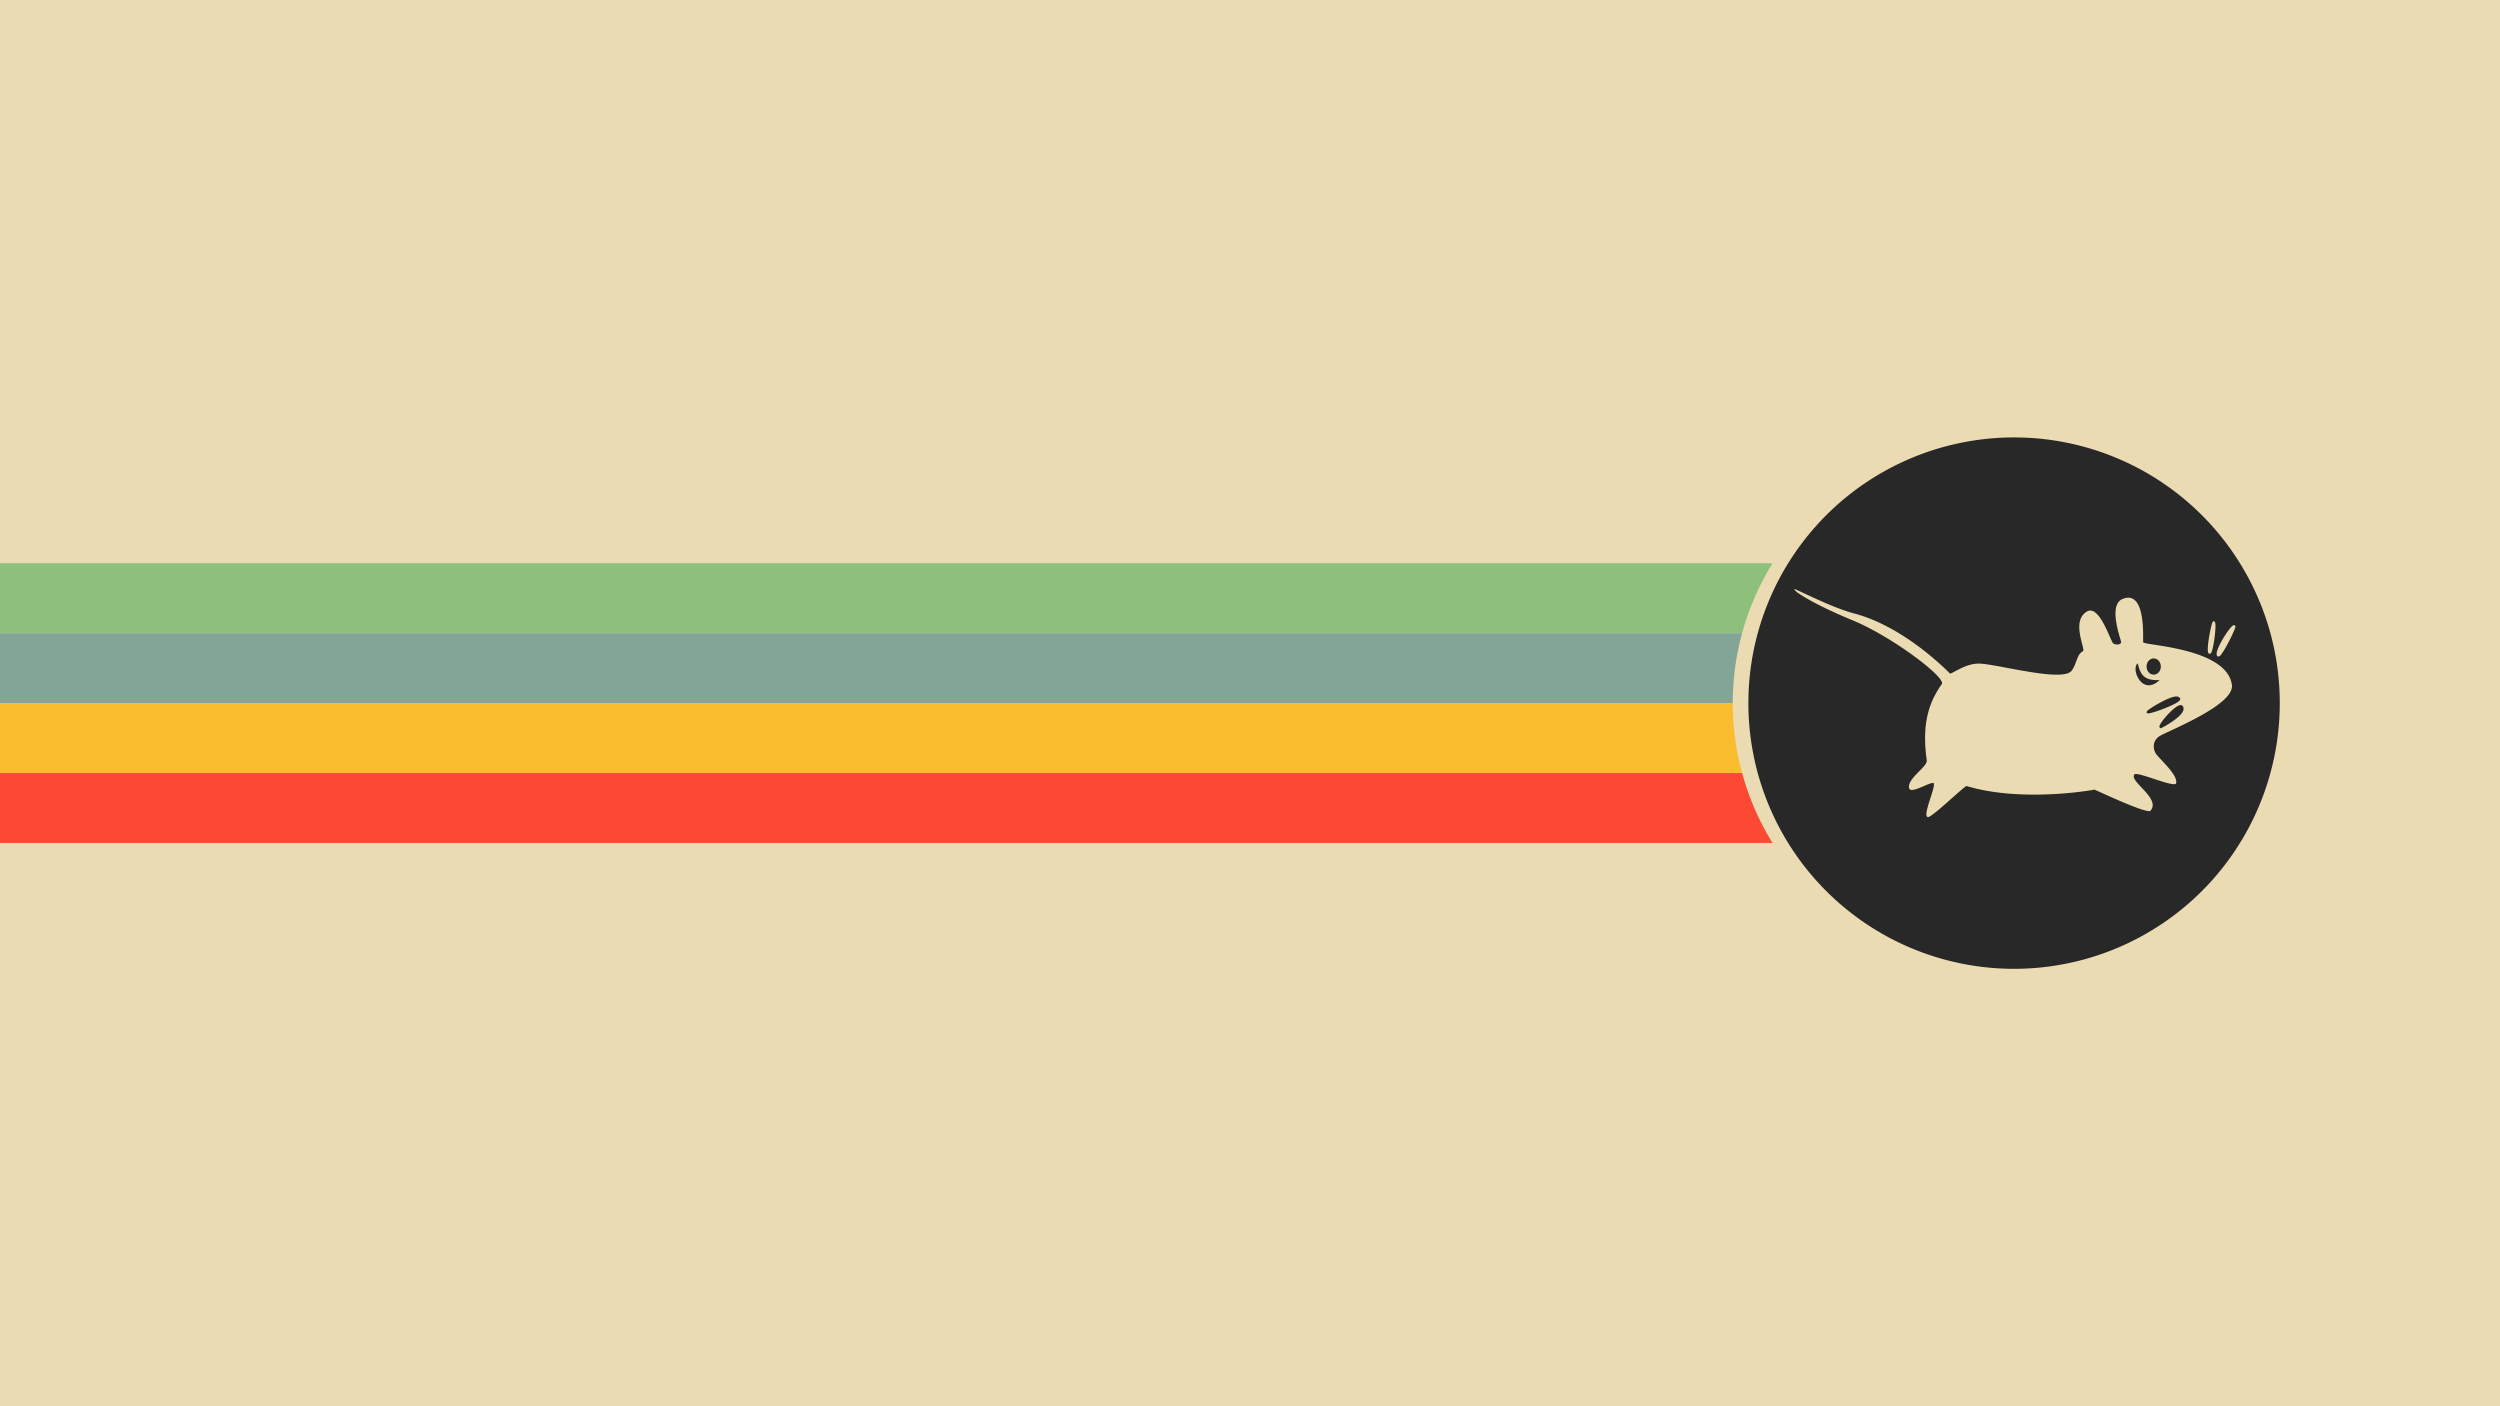 <?xml version="1.0" encoding="UTF-8" standalone="no"?>
<svg
   xmlns:dc="http://purl.org/dc/elements/1.1/"
   xmlns:cc="http://creativecommons.org/ns#"
   xmlns:rdf="http://www.w3.org/1999/02/22-rdf-syntax-ns#"
   xmlns:svg="http://www.w3.org/2000/svg"
   xmlns="http://www.w3.org/2000/svg"
   xmlns:sodipodi="http://sodipodi.sourceforge.net/DTD/sodipodi-0.dtd"
   xmlns:inkscape="http://www.inkscape.org/namespaces/inkscape"
   id="Layer_1"
   data-name="Layer 1"
   viewBox="0 0 1920 1080"
   version="1.1"
   sodipodi:docname="gruvbox-dark-xfce-scalable.svg"
   width="1920"
   height="1080"
   inkscape:version="1.0.1 (3bc2e813f5, 2020-09-07)">
  <sodipodi:namedview
     pagecolor="#ffffff"
     bordercolor="#666666"
     borderopacity="1"
     objecttolerance="10"
     gridtolerance="10"
     guidetolerance="10"
     inkscape:pageopacity="0"
     inkscape:pageshadow="2"
     inkscape:window-width="1920"
     inkscape:window-height="1052"
     id="namedview11"
     showgrid="false"
     fit-margin-top="0"
     fit-margin-left="0"
     fit-margin-right="0"
     fit-margin-bottom="0"
     inkscape:zoom="0.38209945"
     inkscape:cx="568.78314"
     inkscape:cy="155.26363"
     inkscape:window-x="0"
     inkscape:window-y="28"
     inkscape:window-maximized="1"
     inkscape:current-layer="Layer_1"
     inkscape:document-rotation="0"
     inkscape:snap-intersection-paths="true" />
  <defs
     id="defs4">
    <style
       id="style2">.cls-1{fill:#3ddc84;}</style>
  </defs>
  <title
     id="title6">Android robot</title>
  <g
     id="g898">
    <rect
       style="fill:#ebdbb2;fill-opacity:1;fill-rule:nonzero;stroke-width:104.97;stroke-linecap:round;stroke-linejoin:round;paint-order:stroke markers fill"
       id="rect835"
       width="1920"
       height="1080"
       x="-7.4218752e-07"
       y="5.2734376e-06" />
    <path
       style="fill:#8ec07c;fill-opacity:1;stroke:none;stroke-width:7.324;stroke-linejoin:round;stroke-miterlimit:4;stroke-dasharray:none;stroke-opacity:1;paint-order:stroke markers fill"
       d="m 0,432.611 v 53.693 h 1337.949 a 204.054,204.054 0 0 1 23.352,-53.693 z"
       id="rect2943" />
    <path
       style="fill:#83a598;fill-opacity:1;stroke:none;stroke-width:6.48;stroke-linejoin:round;stroke-miterlimit:4;stroke-dasharray:none;stroke-opacity:1;paint-order:stroke markers fill"
       d="M 0,486.305 V 540 h 1330.758 a 204.054,204.054 0 0 1 7.191,-53.695 z"
       id="rect2945" />
    <path
       style="fill:#fabd2f;fill-opacity:1;stroke:none;stroke-width:5.291;stroke-linejoin:round;stroke-miterlimit:4;stroke-dasharray:none;stroke-opacity:1;paint-order:stroke markers fill"
       d="m 0,540 v 53.693 h 1337.949 a 204.054,204.054 0 0 1 -7.191,-53.691 204.054,204.054 0 0 1 0,-0.002 z"
       id="path940" />
    <path
       style="fill:#fb4934;fill-opacity:1;stroke:none;stroke-width:3.791;stroke-linejoin:round;stroke-miterlimit:4;stroke-dasharray:none;stroke-opacity:1;paint-order:stroke markers fill"
       d="m 0,593.693 v 53.693 h 1361.303 a 204.054,204.054 0 0 1 -23.354,-53.693 z"
       id="path949" />
    <path
       id="path936"
       style="fill:#282828;fill-opacity:1;stroke:none;stroke-width:207.306;paint-order:stroke markers fill"
       d="m 1546.114,335.946 a 204.054,204.054 0 0 0 -203.356,204.055 204.054,204.054 0 0 0 204.055,204.051 204.054,204.054 0 0 0 204.051,-204.051 204.054,204.054 0 0 0 -204.051,-204.055 204.054,204.054 0 0 0 -0.698,0 z m -167.861,116.501 c 1.055,-0.176 27.346,13.701 45.022,18.498 31.519,8.055 60.294,32.295 74.2,46.221 1.031,1.192 11.94,-8.17 23.36,-7.496 15.6,0.945 63.872,14.518 70.321,5.276 3.911,-5.426 3.626,-12.079 8.505,-14.806 2.627,-0.735 -9.762,-23.402 3.407,-30.662 9.39,-4.693 17.344,21.582 19.755,24.526 1.08,1.317 6.814,1.641 6.136,-1.36 -0.735,-3.26 -10.005,-28.47 1.36,-32.701 18.459,-7.31 15.19,32.253 15.67,33.379 1.021,2.395 64.285,4.242 68.122,32.701 2.219,15.662 -50.688,35.908 -55.863,39.514 -5.173,3.607 -4.742,9.376 -2.725,12.945 2.319,3.871 17.732,16.938 15.67,23.162 -1.417,3.595 -30.181,-9.584 -32.018,-6.814 -4.189,5.291 20.941,18.536 12.263,27.933 -3.44,2.25 -43.021,-16.574 -42.921,-16.352 -1.062,0.404 -55.929,10.025 -98.102,-2.725 -1.486,-0.419 -27.067,24.713 -29.976,23.848 -3.977,-1.458 5.865,-21.859 4.771,-25.891 -1.788,-2.246 -18.136,9.117 -19.077,3.403 -1.125,-7.51 14.343,-16.138 13.623,-21.115 -3.989,-28.274 1.782,-44.785 11.581,-58.587 3.268,-5.081 -38.402,-36.55 -68.572,-48.97 -30.168,-12.42 -46.306,-22.945 -44.513,-23.927 z m 321.837,24.692 v 0 c 0.021,-3.6e-4 0.29,0.015 0.298,0.017 0,0.002 0.186,0.083 0.261,0.132 0.024,0.017 0.04,0.03 0.058,0.045 0.354,0.267 0.45,0.573 0.538,0.881 0.089,0.314 0.131,0.664 0.169,1.071 0.072,0.814 0.089,1.84 0.048,3.035 -0.095,2.389 -0.398,5.407 -0.806,8.352 -0.41,2.945 -0.923,5.805 -1.464,7.885 -0.271,1.04 -0.547,1.874 -0.856,2.489 -0.154,0.307 -0.299,0.583 -0.591,0.815 -0.144,0.116 -0.35,0.225 -0.608,0.244 -0.236,0.017 -0.462,-0.087 -0.637,-0.203 -0.35,-0.208 -0.545,-0.516 -0.654,-0.815 -0.119,-0.325 -0.172,-0.678 -0.214,-1.083 -0.085,-0.811 -0.072,-1.825 0,-3.006 0.148,-2.361 0.548,-5.363 1.046,-8.294 0.498,-2.931 1.091,-5.784 1.617,-7.872 0.263,-1.044 0.498,-1.89 0.723,-2.489 0.112,-0.299 0.216,-0.517 0.376,-0.748 0.08,-0.115 0.152,-0.271 0.434,-0.393 0.063,-0.03 0.249,-0.061 0.26,-0.062 z m 15.744,2.989 c 0.225,0.011 0.458,0.078 0.653,0.24 l 0.032,0.029 0.021,0.017 c 0,0.006 0.123,0.147 0.161,0.215 0.04,0.068 0.055,0.134 0.072,0.19 0.032,0.112 0.048,0.194 0.048,0.273 0,0.158 -0.021,0.284 -0.048,0.422 -0.058,0.275 -0.146,0.582 -0.273,0.951 -0.253,0.738 -0.646,1.707 -1.145,2.84 -0.995,2.267 -2.4,5.193 -3.895,8.046 -1.494,2.853 -3.074,5.635 -4.412,7.653 -0.669,1.009 -1.262,1.823 -1.811,2.39 -0.274,0.284 -0.533,0.498 -0.852,0.662 -0.319,0.163 -0.866,0.261 -1.27,-0.042 -0.73,-0.544 -0.828,-1.471 -0.728,-2.39 0.1,-0.919 0.425,-1.972 0.881,-3.167 0.913,-2.39 2.404,-5.285 4.052,-8.062 1.647,-2.777 3.449,-5.434 4.966,-7.335 0.758,-0.951 1.436,-1.711 2.042,-2.229 0.302,-0.258 0.576,-0.461 0.906,-0.595 0.165,-0.067 0.384,-0.112 0.608,-0.103 z m -61.791,25.552 a 5.463,6.22 0 0 0 -5.466,6.223 5.463,6.22 0 0 0 5.466,6.223 5.463,6.22 0 0 0 5.462,-6.223 5.463,6.22 0 0 0 -5.462,-6.223 z m -12.263,3.783 c -5.432,3.84 2.978,25.572 16.815,12.883 -10.871,0.32 -14.495,-2.865 -16.815,-12.883 z m 29.922,25.411 c -0.221,-0.011 -0.445,9.2e-4 -0.678,0.021 -0.966,0.078 -2.073,0.339 -3.299,0.748 -2.453,0.819 -5.355,2.191 -8.162,3.676 -2.807,1.485 -5.506,3.094 -7.496,4.416 -0.995,0.661 -1.819,1.243 -2.402,1.724 -0.292,0.241 -0.522,0.448 -0.707,0.662 -0.093,0.106 -0.171,0.216 -0.248,0.364 -0.063,0.132 -0.121,0.349 -0.072,0.637 0.08,0.338 0.354,0.619 0.55,0.695 0.21,0.081 0.376,0.08 0.538,0.083 0.323,0.006 0.659,-0.033 1.083,-0.112 0.851,-0.157 1.984,-0.452 3.324,-0.856 2.68,-0.808 6.16,-2.042 9.464,-3.382 3.303,-1.34 6.423,-2.773 8.451,-4.056 1.014,-0.642 1.769,-1.189 2.187,-1.923 0.21,-0.367 0.322,-0.901 0.103,-1.36 -0.18,-0.378 -0.55,-0.551 -0.901,-0.711 -0.478,-0.422 -1.071,-0.596 -1.732,-0.624 z m 2.89,6.644 c -0.406,0.033 -0.826,0.155 -1.24,0.318 -0.829,0.327 -1.723,0.86 -2.663,1.55 -1.88,1.381 -3.963,3.362 -5.888,5.437 -1.925,2.075 -3.668,4.241 -4.846,5.991 -0.589,0.875 -1.041,1.645 -1.303,2.303 -0.131,0.329 -0.222,0.627 -0.231,0.968 0,0.123 0.148,0.248 0.191,0.393 0.021,0.147 0.04,0.33 0.04,0.331 0,5.9e-4 0.167,0.163 0.277,0.277 0,0.011 6e-4,0.021 0.021,0.029 0.032,0.031 0.087,0.087 0.087,0.087 8e-4,4.8e-4 0.271,0.07 0.273,0.07 0,1.3e-4 0.144,2.1e-4 0.144,0 0,-2.2e-4 0.072,0.005 0.087,0 0.048,-0.008 0.072,-0.017 0.1,-0.025 0.103,-0.03 0.167,-0.066 0.252,-0.103 0.172,-0.074 0.378,-0.173 0.662,-0.318 0.569,-0.29 1.387,-0.725 2.345,-1.273 1.915,-1.098 4.425,-2.651 6.801,-4.387 2.376,-1.736 4.615,-3.631 5.991,-5.536 0.688,-0.953 1.169,-1.928 1.286,-2.927 0.116,-1 -0.205,-2.034 -0.996,-2.82 l -0.087,-0.091 -0.114,-0.058 c -0.378,-0.195 -0.772,-0.248 -1.179,-0.215 z" />
  </g>
</svg>
